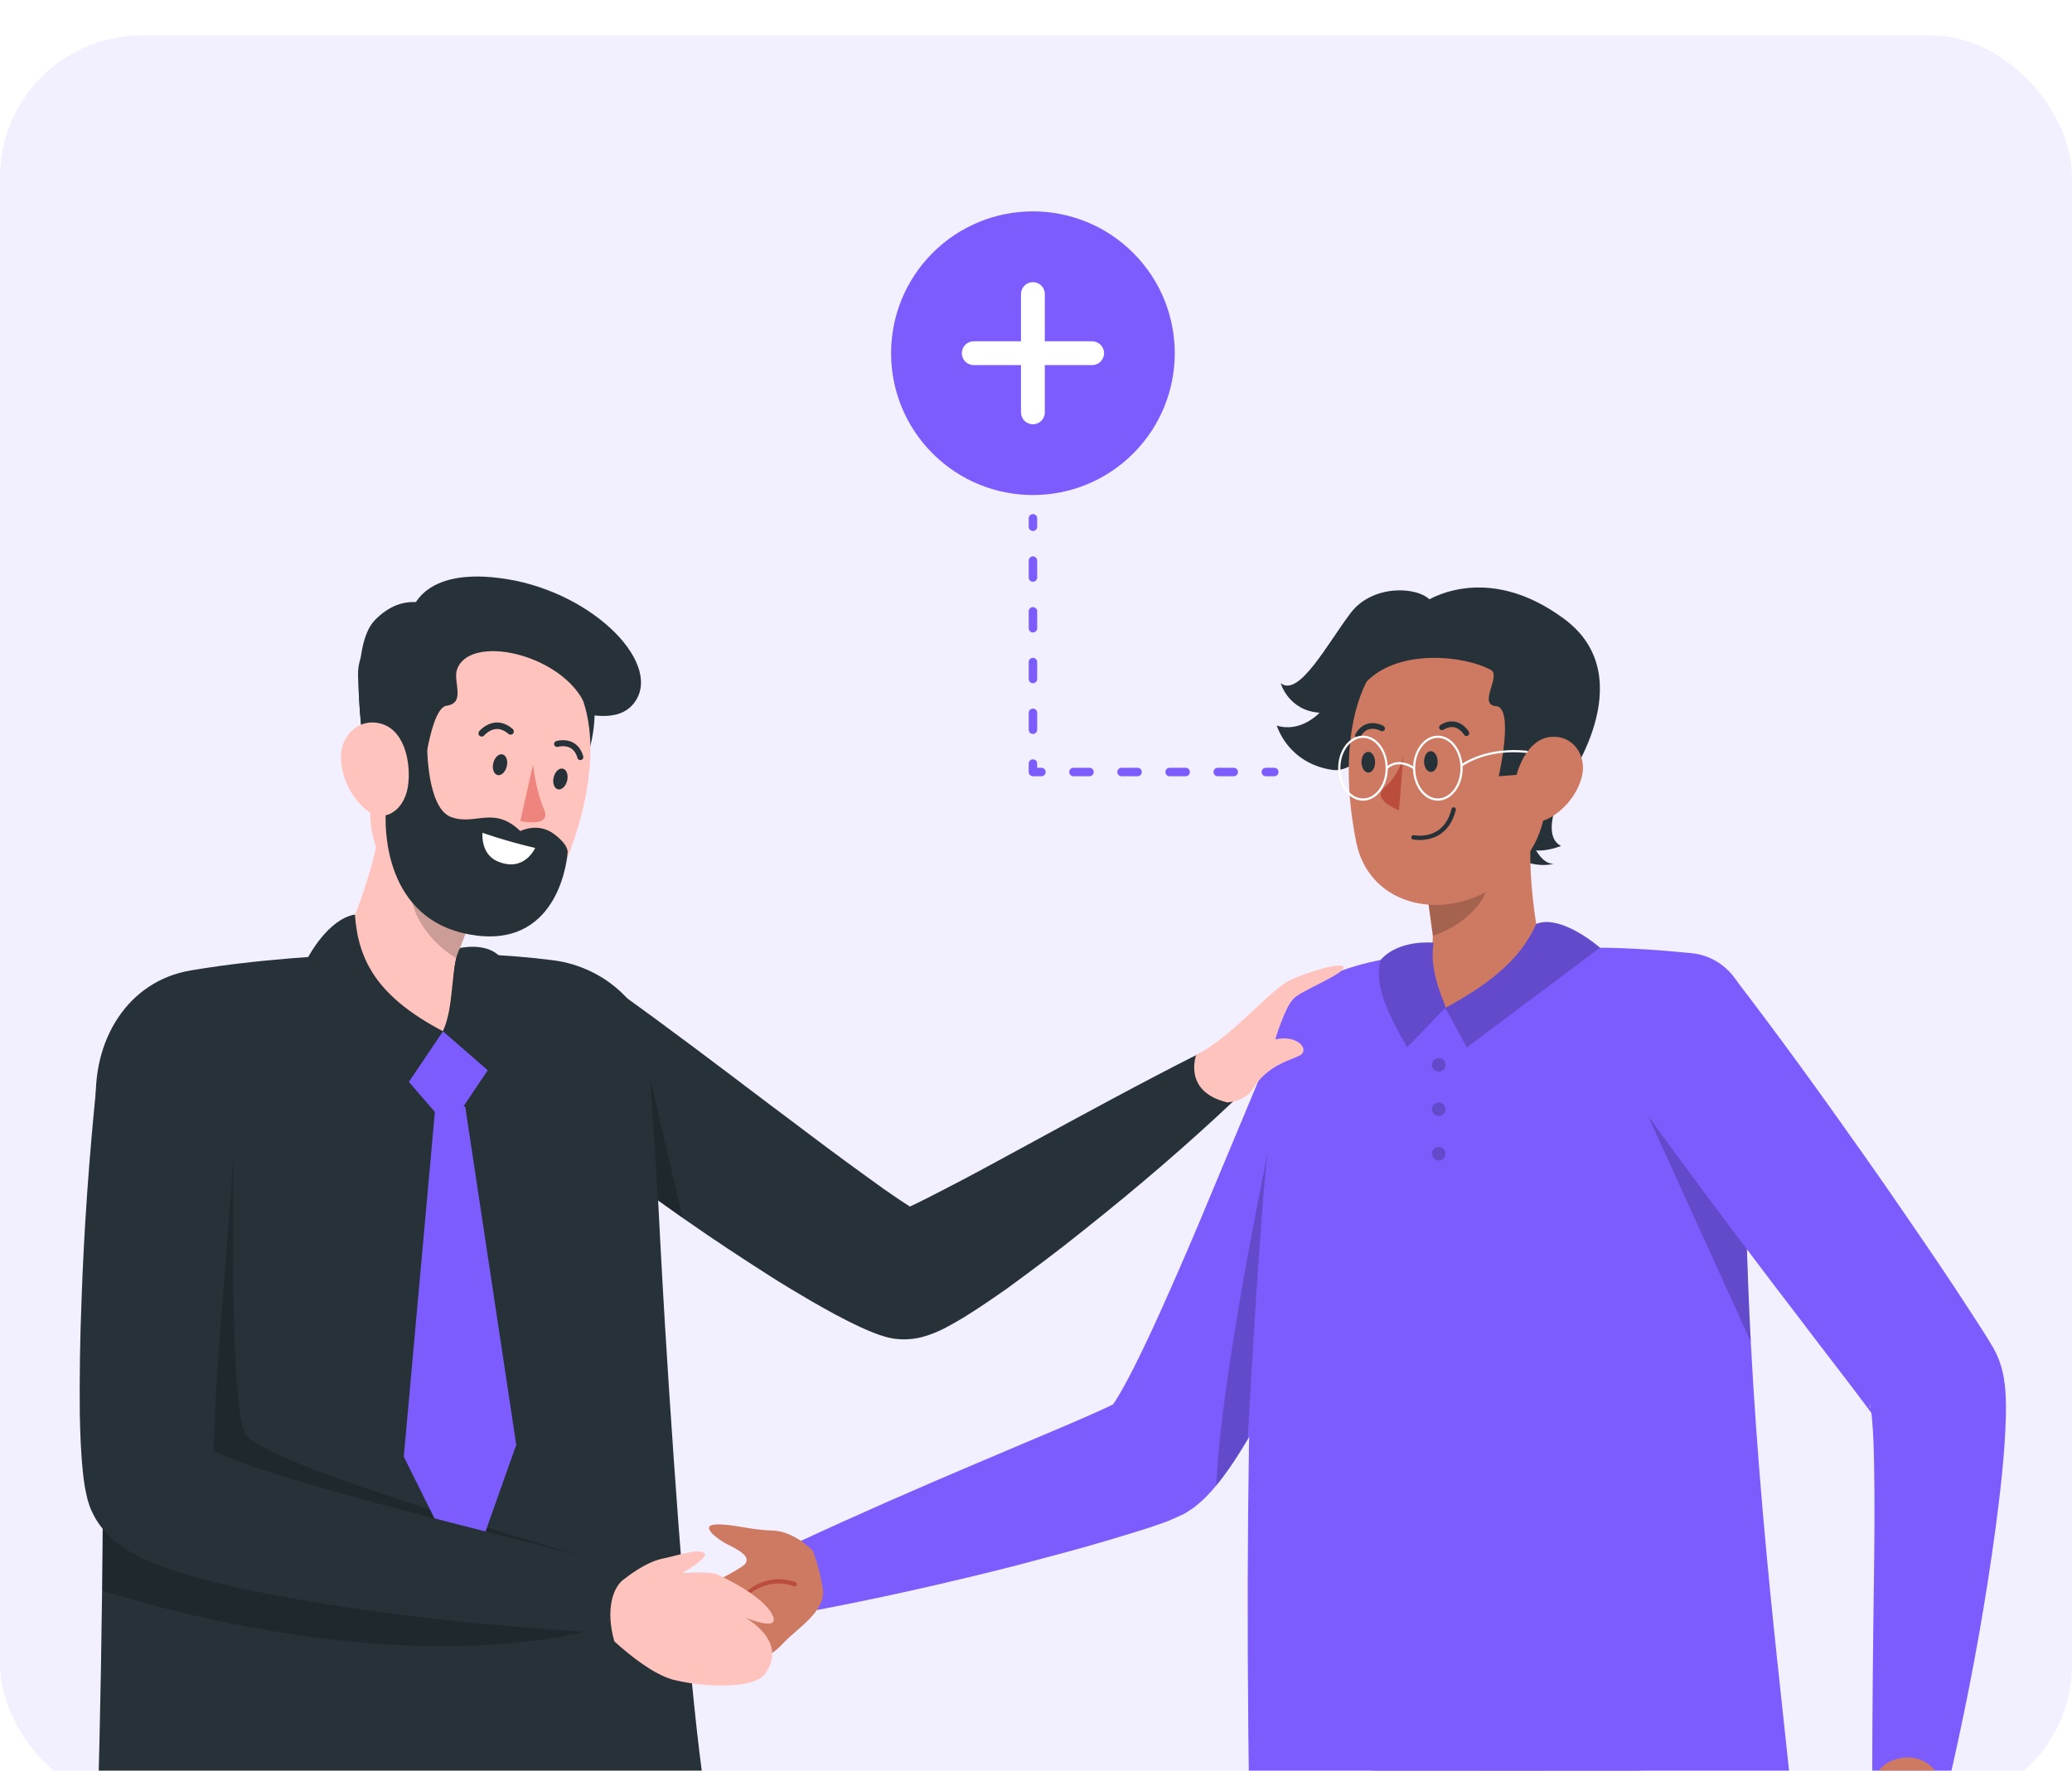 <svg width="234" height="200" viewBox="0 0 234 200" fill="none" xmlns="http://www.w3.org/2000/svg">
<g id="Frame 33682" filter="url(#filter0_i_369_2287)">
<g clip-path="url(#clip0_369_2287)">
<rect width="234" height="200" rx="16" fill="#7C5CFC" fill-opacity="0.1"/>
<g id="Symbol">
<g id="Group">
<path id="Vector" d="M127.979 47.219C134.234 40.964 134.234 30.822 127.979 24.567C121.724 18.311 111.582 18.311 105.326 24.567C99.071 30.822 99.071 40.964 105.326 47.219C111.582 53.474 121.724 53.474 127.979 47.219Z" fill="#7C5CFC"/>
<path id="Vector_2" d="M124.686 35.888V35.896C124.686 36.635 124.083 37.237 123.336 37.237H117.996V42.577C117.996 43.316 117.393 43.918 116.655 43.918C115.908 43.918 115.305 43.315 115.305 42.577V37.237H109.965C109.226 37.237 108.624 36.634 108.624 35.896V35.888C108.624 35.149 109.227 34.547 109.965 34.547H115.305V29.207C115.305 28.468 115.908 27.866 116.655 27.866C117.394 27.866 117.996 28.469 117.996 29.207V34.547H123.336C124.083 34.547 124.686 35.15 124.686 35.888Z" fill="white"/>
<path id="Vector_3" d="M116.655 55.974C116.391 55.974 116.177 55.76 116.177 55.496V54.54C116.177 54.276 116.391 54.062 116.655 54.062C116.919 54.062 117.133 54.276 117.133 54.54V55.496C117.133 55.761 116.919 55.974 116.655 55.974ZM117.133 78.419V76.509C117.133 76.245 116.919 76.031 116.655 76.031C116.391 76.031 116.177 76.245 116.177 76.509V78.419C116.177 78.683 116.391 78.897 116.655 78.897C116.919 78.897 117.133 78.683 117.133 78.419ZM117.133 72.688V70.778C117.133 70.514 116.919 70.3 116.655 70.3C116.391 70.3 116.177 70.514 116.177 70.778V72.688C116.177 72.952 116.391 73.166 116.655 73.166C116.919 73.166 117.133 72.952 117.133 72.688ZM117.133 66.957V65.047C117.133 64.783 116.919 64.569 116.655 64.569C116.391 64.569 116.177 64.783 116.177 65.047V66.957C116.177 67.221 116.391 67.435 116.655 67.435C116.919 67.435 117.133 67.222 117.133 66.957ZM117.133 61.227V59.317C117.133 59.053 116.919 58.839 116.655 58.839C116.391 58.839 116.177 59.053 116.177 59.317V61.227C116.177 61.491 116.391 61.705 116.655 61.705C116.919 61.705 117.133 61.491 117.133 61.227ZM118.089 83.195C118.089 82.931 117.875 82.717 117.611 82.717H117.133V82.239C117.133 81.975 116.919 81.761 116.655 81.761C116.391 81.761 116.177 81.975 116.177 82.239V83.195C116.177 83.459 116.391 83.673 116.655 83.673H117.611C117.875 83.673 118.089 83.459 118.089 83.195ZM139.811 83.195C139.811 82.931 139.597 82.717 139.333 82.717H137.523C137.259 82.717 137.045 82.931 137.045 83.195C137.045 83.459 137.259 83.673 137.523 83.673H139.333C139.597 83.673 139.811 83.459 139.811 83.195ZM134.38 83.195C134.38 82.931 134.166 82.717 133.902 82.717H132.092C131.828 82.717 131.614 82.931 131.614 83.195C131.614 83.459 131.828 83.673 132.092 83.673H133.902C134.166 83.673 134.38 83.459 134.38 83.195ZM128.95 83.195C128.95 82.931 128.736 82.717 128.472 82.717H126.662C126.398 82.717 126.184 82.931 126.184 83.195C126.184 83.459 126.398 83.673 126.662 83.673H128.472C128.736 83.673 128.95 83.459 128.95 83.195ZM123.52 83.195C123.52 82.931 123.306 82.717 123.042 82.717H121.232C120.968 82.717 120.754 82.931 120.754 83.195C120.754 83.459 120.968 83.673 121.232 83.673H123.042C123.306 83.673 123.52 83.459 123.52 83.195ZM144.387 83.195C144.387 82.931 144.173 82.717 143.909 82.717H142.953C142.689 82.717 142.475 82.931 142.475 83.195C142.475 83.459 142.689 83.673 142.953 83.673H143.909C144.173 83.673 144.387 83.459 144.387 83.195Z" fill="#7C5CFC"/>
</g>
</g>
<g id="Character_3">
<g id="Group_2">
<path id="Vector_4" d="M144.199 197.511C144.199 197.511 140.16 251.764 140.426 275.592C140.702 300.377 148.786 372.499 148.786 372.499H162.023C162.023 372.499 164.463 301.643 165.648 277.302C166.94 250.766 174.869 193.161 174.869 193.161L144.199 197.511Z" fill="#263238"/>
<path id="Vector_5" d="M166.785 193.161C166.785 193.161 170.803 252.917 175.123 275.288C179.853 299.786 201.323 372.499 201.323 372.499H215.634C215.634 372.499 206.442 301.954 203.995 277.698C201.339 251.373 200.184 198.216 200.184 198.216L166.785 193.161Z" fill="#263238"/>
<path id="Vector_6" d="M202.621 203.303C174.011 205.253 152.501 205.403 141.101 201.103C140.311 150.723 142.071 119.383 144.441 111.723C145.081 109.663 146.481 107.943 148.401 106.963C150.371 105.943 153.381 104.763 157.421 104.163C163.411 103.273 173.331 103.013 180.201 103.033C183.971 103.043 187.841 103.333 191.031 103.653C194.991 104.063 197.581 107.603 197.411 111.583C197.071 119.243 197.041 126.993 197.221 134.593C197.331 138.973 197.501 143.293 197.721 147.523C199.151 174.533 202.571 197.413 202.621 203.303Z" fill="#7C5CFC"/>
<path id="Vector_7" opacity="0.2" d="M197.721 147.523L185.433 120.516L197.221 134.593C197.331 138.973 197.501 143.293 197.721 147.523Z" fill="black"/>
<path id="Vector_8" d="M161.559 63.816C160.048 62.175 154.979 62.036 152.564 65.196C149.987 68.569 146.715 74.817 144.636 73.162C144.636 73.162 145.493 76.257 149.026 76.496C149.026 76.496 146.914 78.803 144.198 77.951C144.198 77.951 145.409 82.217 150.482 82.957C155.14 83.636 161.616 70.304 162.645 68.118C162.64 65.708 162.456 65.8 161.559 63.816Z" fill="#263238"/>
<path id="Vector_9" d="M164.454 64.402C168.588 63.944 172.787 65.11 175.938 67.825C177.996 69.598 179.593 71.947 178.884 74.74C177.228 81.258 172.829 91.778 172.829 91.778L153.083 76.595C153.083 76.595 152.983 70.264 156.161 67.122C157.814 65.487 161.398 64.742 164.454 64.402Z" fill="#263238"/>
<path id="Vector_10" d="M160.826 64.046C160.826 64.046 167.627 59.194 176.674 65.921C185.721 72.648 176.636 84.837 176.636 84.837C176.636 84.837 173.739 90.227 176.295 91.549C176.295 91.549 174.677 92.185 173.475 92.046C173.475 92.046 174.352 93.679 175.476 93.538C175.476 93.538 173.912 94.167 171.128 92.921C168.344 91.676 160.826 64.046 160.826 64.046Z" fill="#263238"/>
<path id="Vector_11" d="M161.26 97.647L161.257 97.656C161.266 97.688 161.27 97.708 161.279 97.739L161.818 101.687C161.805 102.478 161.719 103.256 161.566 104.004C161.439 104.635 161.262 105.241 161.056 105.82C160.073 106.868 159.352 109.433 162.337 109.814C166.104 110.302 173.702 105.647 174.156 104.015C173.048 98.647 172.332 92.442 173.222 87.554L168.345 91.676L161.26 97.647Z" fill="#CE7A63"/>
<path id="Vector_12" opacity="0.2" d="M161.279 97.74L161.818 101.688C164.31 100.903 167.065 98.886 167.94 96.446C168.559 94.683 167.952 92.887 167.232 92.704L161.279 97.74Z" fill="black"/>
<path id="Vector_13" d="M152.724 88.554C152.844 89.413 152.992 90.263 153.16 91.104C154.659 98.529 163.377 100.261 169.498 95.683C169.508 95.674 169.508 95.664 169.517 95.664C170.06 95.257 170.584 94.803 171.081 94.291C175.123 90.145 174.684 86.522 175.144 78.473C175.604 70.434 167.689 64.399 159.948 67.589C152.804 70.533 151.505 79.964 152.724 88.554Z" fill="#CE7A63"/>
<path id="Vector_14" d="M162.362 82.005C162.371 82.654 162.035 83.184 161.611 83.19C161.187 83.196 160.836 82.675 160.827 82.026C160.818 81.377 161.154 80.847 161.578 80.841C162.002 80.835 162.353 81.356 162.362 82.005Z" fill="#263238"/>
<path id="Vector_15" d="M155.296 82.075C155.305 82.724 154.969 83.254 154.545 83.26C154.121 83.266 153.77 82.745 153.761 82.096C153.752 81.447 154.089 80.917 154.512 80.911C154.936 80.905 155.287 81.426 155.296 82.075Z" fill="#263238"/>
<path id="Vector_16" d="M159.803 90.846C159.666 90.83 159.586 90.815 159.581 90.813C159.447 90.784 159.362 90.653 159.39 90.519C159.419 90.386 159.549 90.302 159.684 90.328C159.815 90.356 163.025 90.99 163.926 87.368C163.958 87.235 164.097 87.151 164.226 87.187C164.36 87.22 164.44 87.355 164.407 87.488C163.535 91.003 160.632 90.939 159.803 90.846Z" fill="#263238"/>
<path id="Vector_17" d="M175.139 79.229C175.139 79.229 173.139 80.721 172.721 82.759C172.596 83.368 172.176 83.437 172.176 83.437L169.259 83.674C169.259 83.674 171.038 75.915 168.954 75.753C166.87 75.591 169.56 72.34 168.38 71.673C165.595 70.098 157.6 69.017 153.907 73.448C153.907 73.448 155.322 68.796 159.443 66.711C163.564 64.626 171.274 65.049 173.891 69.191C176.508 73.334 175.139 79.229 175.139 79.229Z" fill="#263238"/>
<path id="Vector_18" d="M178.62 83.824C178.036 85.916 176.541 87.544 174.973 88.396C172.613 89.677 170.837 87.711 170.993 85.172C171.134 82.886 172.531 79.465 175.14 79.23C177.709 78.997 179.287 81.432 178.62 83.824Z" fill="#CE7A63"/>
<path id="Vector_19" d="M153.364 79.386C153.476 79.385 153.583 79.326 153.641 79.222C153.901 78.755 154.234 78.464 154.63 78.356C155.282 78.179 155.924 78.543 155.931 78.548C156.079 78.637 156.279 78.589 156.368 78.435C156.458 78.283 156.407 78.087 156.255 77.997C156.221 77.977 155.38 77.49 154.462 77.739C153.893 77.893 153.428 78.288 153.082 78.911C152.996 79.065 153.051 79.26 153.206 79.346C153.256 79.373 153.31 79.386 153.364 79.386Z" fill="#263238"/>
<path id="Vector_20" d="M165.633 79.13C165.68 79.127 165.727 79.113 165.77 79.088C165.922 79 165.976 78.806 165.888 78.653C165.868 78.617 165.379 77.779 164.458 77.541C163.887 77.393 163.288 77.506 162.679 77.876C162.527 77.968 162.479 78.164 162.571 78.315C162.663 78.467 162.86 78.514 163.01 78.422C163.465 78.146 163.897 78.057 164.293 78.158C164.951 78.326 165.33 78.964 165.333 78.971C165.397 79.08 165.515 79.138 165.633 79.13Z" fill="#263238"/>
<path id="Vector_21" d="M158.486 81.452C158.486 81.452 158.021 83.524 156.386 84.913C154.75 86.302 157.993 87.513 157.993 87.513L158.486 81.452Z" fill="#BA4D3C"/>
<path id="Vector_22" d="M172.412 80.787C168.33 80.376 165.787 81.831 165.149 82.251C164.958 80.469 163.796 79.089 162.382 79.089C160.89 79.089 159.677 80.625 159.593 82.551C158.131 81.686 157.121 82.199 156.717 82.503C156.614 80.6 155.411 79.089 153.93 79.089C152.383 79.089 151.124 80.735 151.124 82.76C151.124 84.783 152.383 86.43 153.93 86.43C155.463 86.43 156.709 84.813 156.732 82.816C156.865 82.682 157.884 81.759 159.582 82.837C159.614 84.824 160.855 86.429 162.382 86.429C163.93 86.429 165.189 84.783 165.189 82.759C165.189 82.683 165.175 82.612 165.172 82.537C165.464 82.324 168.013 80.584 172.387 81.035C172.454 81.046 172.518 80.992 172.524 80.923C172.531 80.855 172.48 80.794 172.412 80.787ZM153.93 86.179C152.521 86.179 151.374 84.645 151.374 82.759C151.374 80.873 152.521 79.338 153.93 79.338C155.34 79.338 156.487 80.872 156.487 82.759C156.486 84.645 155.34 86.179 153.93 86.179ZM162.382 86.179C160.973 86.179 159.826 84.645 159.826 82.759C159.826 80.873 160.972 79.338 162.382 79.338C163.792 79.338 164.939 80.872 164.939 82.759C164.938 84.645 163.792 86.179 162.382 86.179Z" fill="white"/>
<path id="Vector_23" d="M143.931 113.733L135.351 134.273C133.911 137.673 132.441 141.053 130.951 144.363C130.211 146.013 129.441 147.643 128.671 149.213C127.901 150.783 127.111 152.323 126.361 153.583C126.131 153.993 125.861 154.393 125.701 154.613L125.691 154.623L124.581 155.153L123.361 155.703L120.861 156.793L110.571 161.153C103.661 164.083 96.741 167.103 89.891 170.293L92.311 177.833C99.781 176.413 107.161 174.743 114.521 172.873C118.191 171.903 121.861 170.953 125.551 169.843L128.351 168.993L129.771 168.543L131.281 168.023L131.851 167.813L132.111 167.703L133.141 167.253C133.331 167.163 133.461 167.113 133.681 167.003C133.901 166.873 134.111 166.753 134.311 166.613C134.521 166.483 134.731 166.333 134.851 166.243C135.461 165.773 135.861 165.403 136.221 165.043C136.671 164.583 137.041 164.163 137.361 163.773C137.971 163.043 138.411 162.413 138.861 161.783C139.621 160.683 140.281 159.623 140.901 158.593C141.361 157.843 141.781 157.113 142.201 156.383C143.181 154.623 144.101 152.883 144.991 151.153C146.781 147.683 148.411 144.203 150.011 140.723C153.181 133.743 156.131 126.783 158.821 119.593L143.931 113.733ZM126.161 154.393L126.101 154.433L126.061 154.453L126.161 154.383C126.191 154.363 126.221 154.343 126.251 154.333C126.221 154.353 126.191 154.373 126.161 154.393Z" fill="#7C5CFC"/>
<path id="Vector_24" opacity="0.2" d="M143.161 126.303C142.331 132.253 140.911 158.523 140.911 158.523C140.911 158.523 140.911 158.543 140.901 158.593C140.281 159.623 139.621 160.683 138.861 161.783C138.411 162.413 137.971 163.043 137.361 163.773C137.911 151.163 143.161 126.303 143.161 126.303Z" fill="black"/>
<path id="Vector_25" d="M92.931 175.459C92.536 172.92 91.779 171.131 91.779 171.131C91.779 171.131 89.708 168.915 87.201 168.86C84.694 168.804 82.707 168.093 80.84 168.18C78.973 168.268 80.957 169.825 82.18 170.44C83.403 171.055 84.783 171.765 84.173 172.609C83.562 173.453 75.396 177.138 74.683 178.404C73.969 179.67 75.477 179.488 75.477 179.488C75.477 179.488 73.652 180.328 73.682 181.315C73.712 182.302 75.017 182.119 75.017 182.119C75.017 182.119 73.811 182.726 74.337 183.527C74.613 183.948 76.688 183.615 78.648 183.218C78.243 183.411 77.956 183.651 77.911 183.95C77.726 185.171 80.426 184.77 82.586 184.495C84.746 184.22 86.942 183.241 88.444 181.601C89.944 179.961 93.325 177.998 92.931 175.459ZM82.081 182.499C82.169 182.486 82.237 182.48 82.263 182.486C82.263 182.486 82.196 182.49 82.081 182.499Z" fill="#CE7A63"/>
<path id="Vector_26" d="M75.364 182.185C77.455 181.239 79.575 180.363 81.71 179.572C81.934 180.129 82.201 180.656 82.503 181.177C82.661 181.43 82.983 181.102 82.839 180.849C81.919 179.288 81.358 177.504 81.17 175.583C81.139 175.272 80.73 175.375 80.761 175.686C80.808 176.166 80.876 176.625 80.972 177.084C80.936 177.063 80.894 177.063 80.852 177.078C79.138 177.568 77.483 178.27 75.887 179.183C75.648 179.327 75.808 179.764 76.061 179.62C77.622 178.728 79.242 178.034 80.914 177.559C80.977 177.537 81.019 177.494 81.047 177.438C81.173 178.024 81.341 178.595 81.544 179.145C79.409 179.936 77.296 180.805 75.198 181.758C74.944 181.871 75.11 182.3 75.364 182.185Z" fill="#BA4D3C"/>
<path id="Vector_27" d="M83.375 177.347C84.995 175.154 87.441 174.331 89.704 175.166C89.959 175.263 90.118 174.801 89.862 174.705C87.407 173.795 84.792 174.718 83.039 177.075C82.865 177.324 83.2 177.582 83.375 177.347Z" fill="#BA4D3C"/>
<path id="Vector_28" d="M196.052 106.69C200.933 113.04 205.607 119.523 210.221 126.068C212.533 129.336 214.809 132.633 217.066 135.953C219.351 139.283 221.532 142.575 223.811 146.124L224.246 146.806L224.776 147.676L225.038 148.112L225.103 148.221L225.337 148.656L225.583 149.173C225.664 149.353 225.737 149.534 225.766 149.621C225.931 150.07 226.079 150.568 226.136 150.838L226.245 151.324L226.312 151.707C226.475 152.706 226.502 153.407 226.529 154.083C226.546 154.739 226.547 155.357 226.533 155.937C226.476 158.262 226.297 160.345 226.101 162.433C225.684 166.582 225.113 170.604 224.493 174.616C223.247 182.632 221.677 190.521 219.828 198.414L211.44 197.413C211.441 189.437 211.531 181.433 211.644 173.531C211.692 169.583 211.717 165.637 211.656 161.805C211.628 159.904 211.572 157.991 211.422 156.323C211.386 155.904 211.338 155.525 211.289 155.185C211.241 154.865 211.168 154.571 211.15 154.588C211.148 154.593 211.147 154.603 211.147 154.603L211.166 154.725C211.17 154.751 211.232 155.014 211.316 155.227L211.426 155.503C211.476 155.621 211.531 155.738 211.591 155.852L211.74 156.12L211.704 156.072L211.559 155.879L210.865 154.938C208.612 151.909 206.112 148.727 203.733 145.572C201.314 142.415 198.896 139.248 196.505 136.06C191.71 129.693 186.944 123.287 182.361 116.764L196.052 106.69Z" fill="#7C5CFC"/>
<path id="Vector_29" d="M219.659 197.908C217.831 193.161 213.74 194.373 212.539 195.578C212.539 195.578 209.5 198.652 208.884 200.414C208.268 202.175 207.365 203.895 207.68 204.698C207.826 205.071 208.355 204.676 208.881 204.149C208.565 205.072 208.366 205.821 208.396 206.188C208.396 206.188 208.856 211.045 210.747 212.562C212.638 214.079 212.28 209.713 212.28 209.713C212.28 209.713 212.507 214.04 217.081 212.645C218.834 212.111 220.779 206.922 221.09 204.028C221.886 201.567 219.659 197.908 219.659 197.908Z" fill="#CE7A63"/>
<path id="Vector_30" d="M161.9 102.478C161.9 102.478 158.002 102.05 155.924 104.421C155.091 107.331 156.927 110.796 158.912 114.291L163.224 109.839C163.514 109.841 161.282 106.046 161.9 102.478Z" fill="#7C5CFC"/>
<path id="Vector_31" opacity="0.2" d="M161.9 102.478C161.9 102.478 158.002 102.05 155.924 104.421C155.091 107.331 156.927 110.796 158.912 114.291L163.224 109.839C163.514 109.841 161.282 106.046 161.9 102.478Z" fill="black"/>
<path id="Vector_32" d="M173.49 100.35C171.643 104.606 167.706 107.412 163.224 109.839L165.659 114.291L180.686 103.034C180.686 103.034 176.354 99.216 173.49 100.35Z" fill="#7C5CFC"/>
<path id="Vector_33" opacity="0.2" d="M173.49 100.35C171.643 104.606 167.706 107.412 163.224 109.839L165.659 114.291L180.686 103.034C180.686 103.034 176.354 99.216 173.49 100.35Z" fill="black"/>
<path id="Vector_34" opacity="0.2" d="M163.251 116.261C163.251 116.685 162.908 117.028 162.484 117.028C162.06 117.028 161.717 116.685 161.717 116.261C161.717 115.838 162.06 115.494 162.484 115.494C162.908 115.494 163.251 115.838 163.251 116.261Z" fill="black"/>
<path id="Vector_35" opacity="0.2" d="M163.251 121.282C163.251 121.705 162.908 122.049 162.484 122.049C162.06 122.049 161.717 121.706 161.717 121.282C161.717 120.859 162.06 120.515 162.484 120.515C162.908 120.515 163.251 120.859 163.251 121.282Z" fill="black"/>
<path id="Vector_36" opacity="0.2" d="M163.251 126.303C163.251 126.727 162.908 127.07 162.484 127.07C162.06 127.07 161.717 126.727 161.717 126.303C161.717 125.88 162.06 125.536 162.484 125.536C162.908 125.536 163.251 125.88 163.251 126.303Z" fill="black"/>
</g>
</g>
<g id="Character_2">
<g id="Group_3">
<path id="Vector_37" d="M65.697 373.257H77.802C78.849 357.669 81.813 306.016 79.471 280.456C81.155 244.991 75.735 197.914 75.735 197.914H37.388C37.388 197.914 40.198 229.417 52.811 279.945C52.725 319.977 62.496 359.997 65.697 373.257Z" fill="#7C5CFC"/>
<path id="Vector_38" opacity="0.2" d="M65.697 373.257H77.802C78.849 357.669 81.813 306.016 79.471 280.456C81.155 244.991 75.735 197.914 75.735 197.914H37.388C37.388 197.914 40.198 229.417 52.811 279.945C52.725 319.977 62.496 359.997 65.697 373.257Z" fill="white"/>
<path id="Vector_39" d="M16.718 373.704H28.823C33.136 357.668 41.8 306.109 43.186 280.549C50.043 245.084 53.324 197.914 53.324 197.914H14.977C14.977 197.914 11.41 229.778 16.654 280.306C15.635 324.358 16.443 359.997 16.718 373.704Z" fill="#7C5CFC"/>
<path id="Vector_40" opacity="0.2" d="M16.718 373.704H28.823C33.136 357.668 41.8 306.109 43.186 280.549C50.043 245.084 53.324 197.914 53.324 197.914H14.977C14.977 197.914 11.41 229.778 16.654 280.306C15.635 324.358 16.443 359.997 16.718 373.704Z" fill="white"/>
<path id="Vector_41" d="M80.751 203.702C54.151 213.922 10.821 206.512 10.821 206.512C11.111 199.222 11.381 187.942 11.531 175.652C11.571 172.352 11.601 168.982 11.621 165.592C11.661 159.092 11.661 152.532 11.611 146.342C11.601 145.842 11.601 145.342 11.591 144.852C11.561 141.812 11.511 138.872 11.451 136.092C11.441 135.752 11.441 135.412 11.431 135.072C11.311 129.602 11.111 124.762 10.861 120.892C10.371 113.602 14.341 106.812 21.551 105.602C23.741 105.232 26.111 104.902 28.571 104.642C29.151 104.572 29.751 104.522 30.351 104.462C37.181 103.792 44.681 103.492 51.521 103.692C51.861 103.692 52.211 103.702 52.551 103.712C52.721 103.722 52.921 103.722 53.091 103.732C53.381 103.742 53.691 103.752 53.981 103.772C57.021 103.892 59.921 104.122 62.511 104.462C68.391 105.222 73.611 109.862 73.711 115.802C73.801 121.242 74.331 132.732 75.101 145.692C75.401 150.592 75.731 155.722 76.091 160.802C77.481 180.812 79.251 200.202 80.751 203.702Z" fill="#263238"/>
<path id="Vector_42" opacity="0.2" d="M26.401 126.302C26.401 126.302 25.826 154.547 27.705 157.977C29.584 161.407 65.912 171.776 65.912 171.776C47.728 169.304 30.138 166.534 20.83 159.602L26.401 126.302Z" fill="black"/>
<path id="Vector_43" opacity="0.2" d="M67.161 180.072C45.991 185.082 21.231 178.652 11.531 175.652C11.571 172.352 11.601 168.982 11.621 165.592C26.531 176.622 67.161 180.072 67.161 180.072Z" fill="black"/>
<path id="Vector_44" d="M49.168 120.976L45.601 160.519L52.733 174.883L58.304 159.185L52.539 120.976H49.168Z" fill="#7C5CFC"/>
<path id="Vector_45" d="M50.018 112.47L46.167 118.18L50.693 123.415L55.219 116.676L50.018 112.47Z" fill="#7C5CFC"/>
<path id="Vector_46" d="M57.843 65.077C53.686 63.6 49.067 63.786 45.154 65.824C42.599 67.155 40.379 69.193 40.434 72.249C40.562 79.381 42.55 91.312 42.55 91.312L66.625 80.428C66.625 80.428 68.378 74.454 65.559 70.643C63.465 67.814 60.916 66.169 57.843 65.077Z" fill="#263238"/>
<path id="Vector_47" d="M48.854 64.481C48.854 64.481 45.601 62.668 42.332 66.043C39.607 68.856 40.798 78.014 40.798 78.014L48.854 64.481Z" fill="#263238"/>
<path id="Vector_48" d="M46.438 65.235C46.438 65.235 47.377 59.793 57.309 61.418C67.243 63.043 75.118 71.247 71.493 75.543C68.004 79.679 57.309 72.793 57.309 72.793L46.438 65.235Z" fill="#263238"/>
<g id="Group_4">
<path id="Vector_49" d="M53.071 100.179L53.072 100.189C53.055 100.22 53.046 100.239 53.029 100.27L51.514 104.216C51.336 105.036 51.236 105.86 51.212 106.669C51.19 107.352 51.225 108.021 51.298 108.668C52.058 109.989 52.181 112.812 49.006 112.481C44.998 112.07 38.203 105.782 38.131 103.987C40.578 98.713 42.904 92.118 43.172 86.854L47.207 92.294L53.071 100.179Z" fill="#FFC3BD"/>
</g>
<path id="Vector_50" d="M50.018 112.47C50.966 110.376 50.956 107.852 51.29 105.591C51.29 105.591 51.465 103.909 51.953 103.073C51.953 103.073 54.698 102.434 56.304 103.885C56.945 108.268 56.435 112.614 55.144 116.935L50.018 112.47Z" fill="#263238"/>
<path id="Vector_51" d="M34.815 104.081C34.815 104.081 37.037 99.81 40.081 99.289C40.451 104.446 42.546 108.533 50.018 112.469L45.601 119.018C39.456 113.997 35.999 109.02 34.815 104.081Z" fill="#263238"/>
<g id="Group_5" opacity="0.2">
<path id="Vector_52" d="M53.028 100.27L51.513 104.216C49.131 102.8 46.775 100.049 46.465 97.317C46.254 95.346 47.317 93.64 48.104 93.626L53.028 100.27Z" fill="black"/>
</g>
<g id="Group_6">
<path id="Vector_53" d="M64.094 92.862C63.761 93.72 63.401 94.561 63.025 95.389C59.675 102.692 50.252 102.364 45.044 96.151C45.036 96.139 45.038 96.129 45.029 96.127C44.568 95.575 44.136 94.979 43.746 94.33C40.578 89.068 41.913 85.433 43.392 77.011C44.867 68.599 54.505 64.288 61.724 69.461C68.385 74.235 67.436 84.288 64.094 92.862Z" fill="#FFC3BD"/>
</g>
<path id="Vector_54" d="M48.243 80.255C48.243 80.255 48.201 87.283 50.951 88.283C53.701 89.283 55.746 86.95 58.765 89.866C58.765 89.866 60.745 88.823 62.573 90.199C64.401 91.575 64.092 92.392 64.092 92.392C64.092 92.392 63.396 102.876 53.798 101.662C44.201 100.448 43.034 91.032 43.701 86.032L45.594 79.822L48.243 80.255Z" fill="#263238"/>
<path id="Vector_55" d="M54.486 90.059C54.486 90.059 56.996 90.966 60.437 91.77C60.437 91.77 59.224 94.586 56.181 93.28C54.243 92.447 54.486 90.059 54.486 90.059Z" fill="white"/>
<path id="Vector_56" d="M62.457 68.678C58.708 65.525 50.644 64.09 46.936 67.732C43.228 71.374 43.21 77.794 43.21 77.794C43.21 77.794 43.11 78.955 43.827 79.72C43.897 79.787 43.979 79.907 44.068 80.044L48.241 80.725C48.574 79.006 49.267 75.87 50.44 75.706C52.636 75.398 51.14 72.978 51.612 71.619C53.144 67.204 65.156 70.223 66.537 76.978C66.537 76.978 66.206 71.831 62.457 68.678Z" fill="#263238"/>
<g id="Group_7">
<path id="Vector_57" d="M38.502 81.692C38.597 83.994 39.745 86.038 41.158 87.298C43.284 89.194 45.595 87.595 46.05 84.935C46.46 82.541 45.847 78.669 43.211 77.793C40.613 76.929 38.394 79.06 38.502 81.692Z" fill="#FFC3BD"/>
</g>
<g id="Group_8">
<path id="Vector_58" d="M55.707 82.187C55.552 82.832 55.769 83.437 56.19 83.538C56.611 83.639 57.079 83.198 57.233 82.553C57.388 81.908 57.172 81.303 56.75 81.202C56.329 81.101 55.861 81.542 55.707 82.187Z" fill="#263238"/>
</g>
<g id="Group_9">
<path id="Vector_59" d="M62.526 83.797C62.371 84.442 62.587 85.047 63.009 85.148C63.431 85.249 63.898 84.809 64.052 84.164C64.207 83.519 63.99 82.914 63.569 82.813C63.148 82.711 62.68 83.152 62.526 83.797Z" fill="#263238"/>
</g>
<g id="Group_10">
<path id="Vector_60" d="M65.46 81.839C65.345 81.811 65.248 81.724 65.214 81.602C65.059 81.057 64.786 80.676 64.403 80.468C63.772 80.127 63.021 80.347 63.013 80.35C62.839 80.406 62.644 80.308 62.589 80.127C62.533 79.948 62.633 79.758 62.812 79.702C62.852 79.689 63.839 79.391 64.726 79.871C65.276 80.169 65.66 80.689 65.867 81.416C65.919 81.596 65.814 81.784 65.634 81.835C65.574 81.852 65.515 81.852 65.46 81.839Z" fill="#263238"/>
</g>
<g id="Group_11">
<path id="Vector_61" d="M54.312 79.183C54.259 79.17 54.209 79.145 54.164 79.108C54.008 78.979 53.986 78.748 54.115 78.592C54.145 78.556 54.862 77.701 55.952 77.609C56.628 77.553 57.285 77.796 57.904 78.335C58.058 78.469 58.075 78.701 57.941 78.854C57.807 79.008 57.575 79.023 57.422 78.89C56.96 78.489 56.488 78.304 56.019 78.341C55.24 78.403 54.688 79.053 54.682 79.06C54.589 79.173 54.444 79.215 54.312 79.183Z" fill="#263238"/>
</g>
<g id="Group_12">
<path id="Vector_62" d="M60.192 82.357C60.192 82.357 60.531 85.354 61.442 87.43C62.356 89.514 58.765 88.735 58.765 88.735L60.192 82.357Z" fill="#ED847E"/>
</g>
<path id="Vector_63" d="M87.139 178.221C85.8 175.903 80.904 173.782 80.904 173.782C80.264 173.558 78.654 173.57 76.893 173.671L77.085 173.653C77.085 173.653 80.29 171.816 79.483 171.37C78.676 170.924 76.726 171.641 74.772 172.049C72.818 172.457 70.622 174.255 70.622 174.255C69.192 175.121 68.366 177.813 69.376 181.369C69.376 181.369 73.461 185.256 76.366 185.791C79.233 186.495 85.093 186.851 86.397 185.059C89.133 181.301 84.082 178.658 84.082 178.658C84.082 178.658 88.478 180.54 87.139 178.221Z" fill="#FFC3BD"/>
<path id="Vector_64" d="M69.041 172.562L67.901 180.392C59.591 179.942 51.391 179.192 43.141 178.092C39.011 177.552 34.891 176.892 30.721 176.112C28.631 175.722 26.541 175.272 24.401 174.742C22.261 174.202 20.121 173.632 17.701 172.692C17.091 172.452 16.451 172.182 15.751 171.842C15.051 171.482 14.311 171.082 13.341 170.342C12.851 169.962 12.301 169.502 11.641 168.722C11.321 168.342 10.951 167.822 10.611 167.192C10.431 166.832 10.271 166.512 10.111 166.072C10.041 165.852 9.971 165.632 9.901 165.412L9.851 165.192C9.551 163.982 9.481 163.272 9.391 162.562C9.111 159.932 9.061 157.842 9.011 155.662C8.971 151.372 9.041 147.222 9.201 143.062C9.481 134.752 10.081 126.572 10.921 118.322L26.861 119.712C26.631 123.732 26.261 127.802 26.001 131.842L25.061 143.952C24.761 147.972 24.431 151.992 24.261 155.892C24.191 157.262 24.131 158.672 24.121 159.892C25.341 160.462 26.811 161.022 28.281 161.532C30.081 162.152 31.951 162.732 33.841 163.312C37.621 164.462 41.511 165.502 45.411 166.542C53.221 168.582 61.161 170.582 69.041 172.562Z" fill="#263238"/>
<path id="Vector_65" d="M139.271 120.392C133.901 125.462 128.321 130.222 122.551 134.812C119.681 137.132 116.721 139.342 113.671 141.572C112.121 142.652 110.561 143.732 108.791 144.822C108.341 145.092 107.881 145.362 107.371 145.642C106.851 145.932 106.311 146.222 105.511 146.552C105.081 146.712 104.641 146.902 103.701 147.112L103.291 147.182C103.151 147.202 102.931 147.232 102.751 147.242C102.351 147.272 101.841 147.302 101.031 147.202L100.741 147.152L100.331 147.072C100.071 147.012 99.801 146.932 99.551 146.842L99.411 146.802L99.131 146.702C98.791 146.572 98.341 146.412 98.081 146.292L97.221 145.912C95.091 144.922 93.431 143.982 91.731 143.012C90.051 142.032 88.431 141.072 86.851 140.052C83.691 138.032 80.591 136.002 77.571 133.882C77.411 133.772 77.251 133.662 77.091 133.552C76.151 132.892 75.221 132.232 74.301 131.572C69.391 128.072 64.621 124.462 59.941 120.622L69.721 107.962C75.551 112.122 81.321 116.512 87.031 120.832C89.901 122.962 92.731 125.152 95.581 127.222C97.011 128.252 98.411 129.302 99.801 130.282C100.801 130.982 101.841 131.692 102.761 132.272C104.031 131.682 105.381 130.982 106.731 130.282C109.861 128.692 113.001 126.932 116.181 125.222C122.521 121.772 128.931 118.272 135.451 114.982L139.271 120.392Z" fill="#263238"/>
<path id="Vector_66" opacity="0.2" d="M77.091 133.552C76.151 132.892 75.221 132.232 74.301 131.572L73.451 117.902L77.091 133.552Z" fill="black"/>
<path id="Vector_67" d="M138.622 120.515C138.622 120.515 140.639 120.378 141.497 118.977C143.16 116.26 145.78 115.762 146.83 115.185C147.88 114.609 146.676 112.82 144.012 113.392C144.012 113.392 145.155 109.682 146.074 108.784C146.993 107.886 151.838 105.965 151.746 105.268C151.654 104.571 147.906 105.698 145.718 106.689C143.53 107.68 139.091 113.175 135.093 115.143C135.095 115.144 133.519 119.303 138.622 120.515Z" fill="#FFC3BD"/>
</g>
</g>
</g>
</g>
<defs>
<filter id="filter0_i_369_2287" x="0" y="0" width="234" height="204" filterUnits="userSpaceOnUse" color-interpolation-filters="sRGB">
<feFlood flood-opacity="0" result="BackgroundImageFix"/>
<feBlend mode="normal" in="SourceGraphic" in2="BackgroundImageFix" result="shape"/>
<feColorMatrix in="SourceAlpha" type="matrix" values="0 0 0 0 0 0 0 0 0 0 0 0 0 0 0 0 0 0 127 0" result="hardAlpha"/>
<feMorphology radius="6" operator="dilate" in="SourceAlpha" result="effect1_innerShadow_369_2287"/>
<feOffset dy="4"/>
<feGaussianBlur stdDeviation="31.1"/>
<feComposite in2="hardAlpha" operator="arithmetic" k2="-1" k3="1"/>
<feColorMatrix type="matrix" values="0 0 0 0 0.486 0 0 0 0 0.361 0 0 0 0 0.988 0 0 0 0.25 0"/>
<feBlend mode="normal" in2="shape" result="effect1_innerShadow_369_2287"/>
</filter>
<clipPath id="clip0_369_2287">
<rect width="234" height="200" rx="16" fill="white"/>
</clipPath>
</defs>
</svg>
